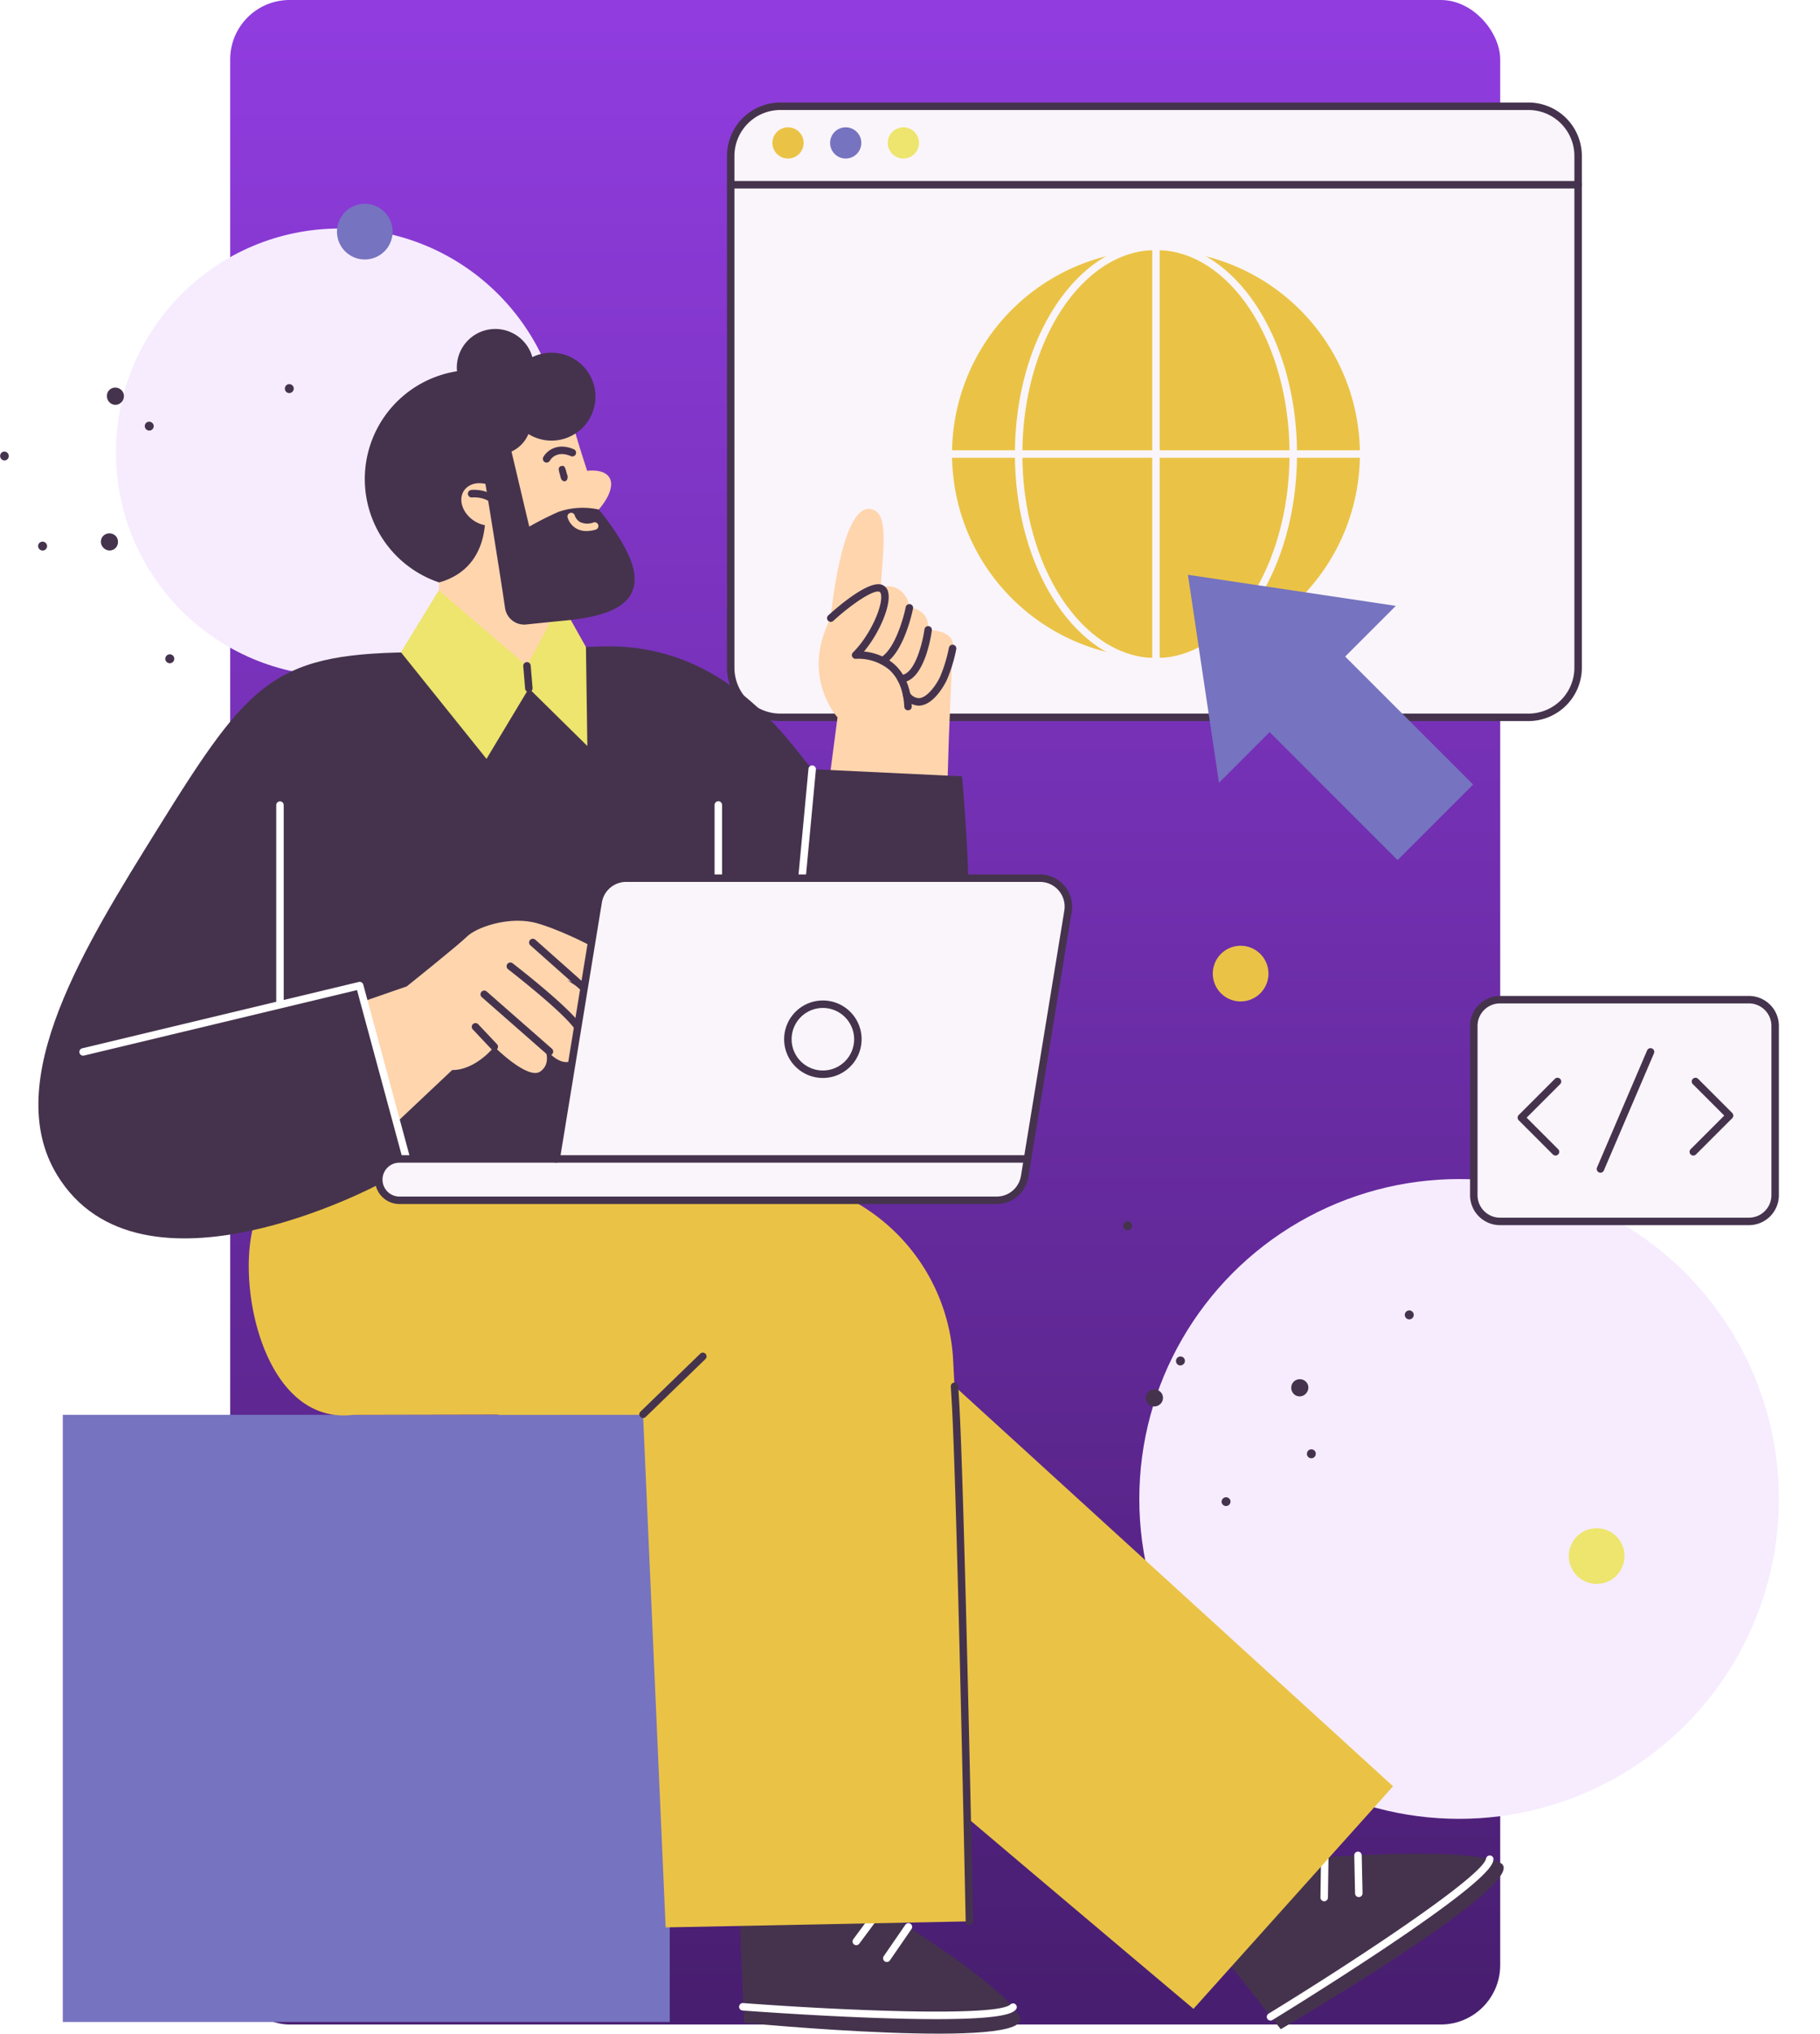 <svg xmlns="http://www.w3.org/2000/svg" xmlns:xlink="http://www.w3.org/1999/xlink" width="398.387" height="445" viewBox="0 0 398.387 445">
  <defs>
    <linearGradient id="linear-gradient" x1="0.5" x2="0.5" y2="1" gradientUnits="objectBoundingBox">
      <stop offset="0" stop-color="#903cdf"/>
      <stop offset="1" stop-color="#481e70"/>
    </linearGradient>
    <filter id="Elipse_13846" x="16.387" y="41" width="116" height="116" filterUnits="userSpaceOnUse">
      <feOffset dy="3" input="SourceAlpha"/>
      <feGaussianBlur stdDeviation="3" result="blur"/>
      <feFlood flood-opacity="0.161"/>
      <feComposite operator="in" in2="blur"/>
      <feComposite in="SourceGraphic"/>
    </filter>
    <filter id="Elipse_13847" x="240.387" y="249" width="158" height="158" filterUnits="userSpaceOnUse">
      <feOffset dy="3" input="SourceAlpha"/>
      <feGaussianBlur stdDeviation="3" result="blur-2"/>
      <feFlood flood-opacity="0.161"/>
      <feComposite operator="in" in2="blur-2"/>
      <feComposite in="SourceGraphic"/>
    </filter>
    <clipPath id="clip-path">
      <rect id="Rectángulo_424856" data-name="Rectángulo 424856" width="389.387" height="422.565" fill="none"/>
    </clipPath>
  </defs>
  <g id="Grupo_1230379" data-name="Grupo 1230379" transform="translate(-1030.613 -290)">
    <rect id="Rectángulo_423507" data-name="Rectángulo 423507" width="278" height="443" rx="13" transform="translate(1081 290)" fill="url(#linear-gradient)"/>
    <g transform="matrix(1, 0, 0, 1, 1030.61, 290)" filter="url(#Elipse_13846)">
      <circle id="Elipse_13846-2" data-name="Elipse 13846" cx="49" cy="49" r="49" transform="translate(25.39 47)" fill="#f6ecfe"/>
    </g>
    <g transform="matrix(1, 0, 0, 1, 1030.61, 290)" filter="url(#Elipse_13847)">
      <circle id="Elipse_13847-2" data-name="Elipse 13847" cx="70" cy="70" r="70" transform="translate(249.39 255)" fill="#f6ecfe"/>
    </g>
    <g id="Grupo_1230377" data-name="Grupo 1230377" transform="translate(1030.613 312.435)">
      <g id="Grupo_1230376" data-name="Grupo 1230376" clip-path="url(#clip-path)">
        <path id="Trazado_1067521" data-name="Trazado 1067521" d="M418.675,134.962H254.91A10.865,10.865,0,0,1,244.045,124.1V12.113A10.865,10.865,0,0,1,254.91,1.248H418.675a10.865,10.865,0,0,1,10.864,10.865V124.1a10.865,10.865,0,0,1-10.864,10.865" transform="translate(-84.099 -0.43)" fill="#faf5fa"/>
        <path id="Trazado_1067522" data-name="Trazado 1067522" d="M418.245,135.349H254.479A11.7,11.7,0,0,1,242.8,123.667V11.682A11.7,11.7,0,0,1,254.479,0H418.245a11.7,11.7,0,0,1,11.682,11.682V123.667a11.7,11.7,0,0,1-11.682,11.682M254.479,1.636a10.058,10.058,0,0,0-10.047,10.047V123.667a10.058,10.058,0,0,0,10.047,10.047H418.245a10.058,10.058,0,0,0,10.047-10.047V11.682A10.058,10.058,0,0,0,418.245,1.636Z" transform="translate(-83.669)" fill="#45334d"/>
        <path id="Trazado_1067523" data-name="Trazado 1067523" d="M407.632,93.461a45.456,45.456,0,1,1-45.456-45.456,45.456,45.456,0,0,1,45.456,45.456" transform="translate(-109.143 -16.543)" fill="#eac346"/>
        <path id="Trazado_1067524" data-name="Trazado 1067524" d="M361.745,139.306A46.274,46.274,0,1,1,408.02,93.032a46.326,46.326,0,0,1-46.274,46.274m0-90.913a44.639,44.639,0,1,0,44.638,44.639,44.69,44.69,0,0,0-44.638-44.639" transform="translate(-108.712 -16.113)" fill="#faf5fa"/>
        <path id="Trazado_1067525" data-name="Trazado 1067525" d="M369.84,139.306c-17.027,0-30.88-20.758-30.88-46.274s13.852-46.274,30.88-46.274,30.879,20.758,30.879,46.274-13.852,46.274-30.879,46.274m0-90.913c-16.125,0-29.244,20.025-29.244,44.639s13.118,44.638,29.244,44.638,29.243-20.025,29.243-44.638S385.965,48.393,369.84,48.393" transform="translate(-116.807 -16.113)" fill="#faf5fa"/>
        <path id="Trazado_1067526" data-name="Trazado 1067526" d="M407.2,117.749H316.289a.818.818,0,1,1,0-1.635H407.2a.818.818,0,1,1,0,1.635" transform="translate(-108.712 -40.013)" fill="#faf5fa"/>
        <path id="Trazado_1067527" data-name="Trazado 1067527" d="M385.646,139.306a.818.818,0,0,1-.818-.818V47.575a.818.818,0,0,1,1.635,0v90.913a.818.818,0,0,1-.817.818" transform="translate(-132.613 -16.113)" fill="#faf5fa"/>
        <path id="Trazado_1067528" data-name="Trazado 1067528" d="M431.171,175.569l28.006,28.006L442.642,220.11,414.636,192.1l-11.088,11.087-3.4-22.755-3.4-22.755,22.755,3.4,22.755,3.4Z" transform="translate(-136.721 -54.337)" fill="#7673c0"/>
        <path id="Trazado_1067529" data-name="Trazado 1067529" d="M264.812,11.692A3.415,3.415,0,1,1,261.4,8.277a3.415,3.415,0,0,1,3.415,3.415" transform="translate(-88.902 -2.852)" fill="#eac346"/>
        <path id="Trazado_1067530" data-name="Trazado 1067530" d="M303.336,11.692a3.415,3.415,0,1,1-3.415-3.415,3.415,3.415,0,0,1,3.415,3.415" transform="translate(-102.177 -2.852)" fill="#ede56d"/>
        <path id="Trazado_1067531" data-name="Trazado 1067531" d="M284.074,11.692a3.415,3.415,0,1,1-3.415-3.415,3.415,3.415,0,0,1,3.415,3.415" transform="translate(-95.539 -2.852)" fill="#7673c0"/>
        <path id="Trazado_1067532" data-name="Trazado 1067532" d="M429.109,27.83H243.614a.818.818,0,0,1,0-1.635H429.109a.818.818,0,1,1,0,1.635" transform="translate(-83.669 -9.027)" fill="#45334d"/>
        <path id="Trazado_1067533" data-name="Trazado 1067533" d="M302.739,166.21c.853-4.132-5.35-4.046-5.35-4.046.409-4.634-4.088-4.906-4.088-4.906-.545-4.246-4.454-5.425-6.306-4.219.686-9.912,1.783-17.011-2.462-17.359-6.239-.512-8.5,23.935-8.5,23.935-6.636,12.85,1.52,21.668,1.52,21.668l-2.017,15.363,25.941,3.816.444-14.569Z" transform="translate(-94.226 -46.753)" fill="#ffd5ae"/>
        <path id="Trazado_1067534" data-name="Trazado 1067534" d="M427.471,585.639s33.031-2.761,40.694,1.045-48.082,36.386-48.082,36.386l-14.59-18.521Z" transform="translate(-139.734 -201.48)" fill="#45334d"/>
        <path id="Trazado_1067535" data-name="Trazado 1067535" d="M423.9,621.383a.818.818,0,0,1-.428-1.515c18.021-11.013,46.885-29.971,47.617-33.955a.817.817,0,1,1,1.608.3c-.2,1.09-.731,3.985-24.748,19.973C436.2,614,424.438,621.192,424.321,621.263a.815.815,0,0,1-.425.12" transform="translate(-145.793 -201.677)" fill="#fff"/>
        <path id="Trazado_1067536" data-name="Trazado 1067536" d="M441.835,594.87a.82.82,0,0,1-.818-.83l.131-9.185a.818.818,0,0,1,1.635.024l-.13,9.185a.818.818,0,0,1-.818.806" transform="translate(-151.976 -201.265)" fill="#fff"/>
        <path id="Trazado_1067537" data-name="Trazado 1067537" d="M453.3,593.92a.818.818,0,0,1-.818-.8l-.179-8.313a.818.818,0,0,1,1.636-.035l.179,8.313a.819.819,0,0,1-.8.835H453.3" transform="translate(-155.865 -201.239)" fill="#fff"/>
        <path id="Trazado_1067538" data-name="Trazado 1067538" d="M137.857,376.735l56.254-24.028,22.453,13.348L352.444,489.982l-43.693,48.7s-110.778-93.171-147.68-125.817c-13.9-12.3-20.878-24.71-23.214-36.128" transform="translate(-47.506 -121.544)" fill="#eac346"/>
        <rect id="Rectángulo_424855" data-name="Rectángulo 424855" width="132.859" height="132.859" transform="translate(13.746 287.153)" fill="#7673c0"/>
        <path id="Trazado_1067539" data-name="Trazado 1067539" d="M275.87,601.4s28.408,17.076,32.4,24.644-60.281,1.4-60.281,1.4l-1.005-23.556Z" transform="translate(-85.111 -207.243)" fill="#45334d"/>
        <path id="Trazado_1067540" data-name="Trazado 1067540" d="M290.008,638.053c-3.847,0-8.567-.091-14.373-.307-14.1-.526-27.846-1.568-27.983-1.578a.818.818,0,1,1,.125-1.63c21.059,1.6,55.557,3.1,58.48.3a.818.818,0,1,1,1.133,1.18c-.639.613-2.124,2.036-17.382,2.036" transform="translate(-85.081 -218.663)" fill="#fff"/>
        <path id="Trazado_1067541" data-name="Trazado 1067541" d="M285.557,610.477a.819.819,0,0,1-.656-1.306l5.478-7.375a.818.818,0,1,1,1.313.975l-5.478,7.375a.815.815,0,0,1-.657.33" transform="translate(-98.122 -207.267)" fill="#fff"/>
        <path id="Trazado_1067542" data-name="Trazado 1067542" d="M295.756,616.369a.818.818,0,0,1-.673-1.281l4.716-6.848a.818.818,0,1,1,1.347.927l-4.716,6.848a.815.815,0,0,1-.674.354" transform="translate(-101.637 -209.479)" fill="#fff"/>
        <path id="Trazado_1067543" data-name="Trazado 1067543" d="M83.7,360.562c2.8-14.435,6.363-27.748,6.363-27.748l80.326-5.09,4.845,16.373c2.438.54,15.684,1.939,29.459,5.1.207.047.419.1.636.151a42.26,42.26,0,0,1,31.953,38.988c.155,3.081.314,6.025.471,8.586,1.148,18.712,3.074,114.007,3.074,114.007l-66.489,1.324-4.947-112.275-63.528.124C87.523,402.25,80.908,375,83.7,360.562" transform="translate(-28.633 -112.935)" fill="#eac346"/>
        <path id="Trazado_1067544" data-name="Trazado 1067544" d="M321.628,546.069a.818.818,0,0,1-.817-.8c-.019-.952-1.938-95.492-3.072-113.973-.06-.981-.12-2.019-.182-3.1a.818.818,0,0,1,1.633-.092c.06,1.078.121,2.113.181,3.092,1.135,18.514,3.056,113.087,3.075,114.04a.818.818,0,0,1-.8.834h-.017" transform="translate(-109.431 -147.26)" fill="#45334d"/>
        <path id="Trazado_1067545" data-name="Trazado 1067545" d="M214.344,431.7a.818.818,0,0,1-.569-1.405l13.061-12.657a.818.818,0,1,1,1.138,1.174l-13.062,12.657a.814.814,0,0,1-.569.231" transform="translate(-73.582 -143.839)" fill="#45334d"/>
        <path id="Trazado_1067546" data-name="Trazado 1067546" d="M214.99,210.01,182.2,208.446c-4.752-5.242-18.643-27.965-46.462-26.833l-38.526,1.246c-32.821-.046-37.836,5.72-58.372,38.764-15.721,25.3-34.429,55.091-21.929,75.612,18.294,30.03,70.524,2,70.524,2l85.122-1.023-2.055-10.621c4.694,11.831,23.643,12.019,30.671,10.666,22.351-4.3,13.813-88.248,13.813-88.248" transform="translate(-4.42 -62.57)" fill="#45334d"/>
        <path id="Trazado_1067547" data-name="Trazado 1067547" d="M215.3,351.76a.876.876,0,0,1-.136-.011l-15.132-2.538a.818.818,0,1,1,.27-1.613l15.132,2.538a.818.818,0,0,1-.134,1.624" transform="translate(-68.698 -119.78)" fill="#fff"/>
        <path id="Trazado_1067548" data-name="Trazado 1067548" d="M55.537,184.485a.979.979,0,0,1,1.362,1.406.979.979,0,1,1-1.362-1.406" transform="translate(-19.034 -63.484)" fill="#45334d"/>
        <path id="Trazado_1067549" data-name="Trazado 1067549" d="M13.177,146.762a.96.96,0,0,1,.726-.129,1.018,1.018,0,0,1,.339.146.984.984,0,0,1,.277.267.969.969,0,0,1-.254,1.344.982.982,0,0,1-1.365-.271,1.008,1.008,0,0,1-.153-.36.92.92,0,0,1,.005-.381.953.953,0,0,1,.426-.615" transform="translate(-4.386 -50.523)" fill="#45334d"/>
        <path id="Trazado_1067550" data-name="Trazado 1067550" d="M48.954,106.639a1,1,0,0,1,1.279.521.971.971,0,1,1-1.789.756.953.953,0,0,1,.51-1.277" transform="translate(-16.666 -36.724)" fill="#45334d"/>
        <path id="Trazado_1067551" data-name="Trazado 1067551" d="M.76,116.552a.979.979,0,0,1,.425,1.91.979.979,0,0,1-.425-1.91" transform="translate(0 -40.158)" fill="#45334d"/>
        <path id="Trazado_1067552" data-name="Trazado 1067552" d="M96.093,94.023a.982.982,0,0,1,1,.946,1,1,0,0,1-.945,1.01.954.954,0,0,1-1-.946.967.967,0,0,1,.943-1.011" transform="translate(-32.789 -32.401)" fill="#45334d"/>
        <path id="Trazado_1067553" data-name="Trazado 1067553" d="M34.336,144.284a1.88,1.88,0,0,1,1.347-.441,1.928,1.928,0,0,1,1.269.589,1.848,1.848,0,0,1,.483,1.315,1.876,1.876,0,0,1-.545,1.307,1.82,1.82,0,0,1-1.336.534,1.92,1.92,0,0,1-1.336-.631,1.859,1.859,0,0,1-.52-1.387,1.8,1.8,0,0,1,.637-1.286" transform="translate(-11.611 -49.567)" fill="#45334d"/>
        <path id="Trazado_1067554" data-name="Trazado 1067554" d="M37,95.258a1.935,1.935,0,0,1,1.42.141,1.819,1.819,0,0,1,.916,1.057,1.932,1.932,0,0,1-.081,1.393,1.91,1.91,0,0,1-1.039.974,1.791,1.791,0,0,1-1.429-.057,1.85,1.85,0,0,1-.977-1.115,1.971,1.971,0,0,1,.091-1.478,1.769,1.769,0,0,1,1.1-.914" transform="translate(-12.306 -32.8)" fill="#45334d"/>
        <path id="Trazado_1067555" data-name="Trazado 1067555" d="M469.525,405a.979.979,0,0,1,1.247-1.509A.979.979,0,1,1,469.525,405" transform="translate(-161.683 -138.971)" fill="#45334d"/>
        <path id="Trazado_1067556" data-name="Trazado 1067556" d="M436.706,451.254a.955.955,0,0,1-.208-.707,1.007,1.007,0,0,1,.107-.352.964.964,0,0,1,1.6-.2.993.993,0,0,1-.46,1.578.918.918,0,0,1-.379.037.954.954,0,0,1-.659-.355" transform="translate(-150.417 -154.953)" fill="#45334d"/>
        <path id="Trazado_1067557" data-name="Trazado 1067557" d="M392.881,420.123a1,1,0,0,1,.377-1.328.971.971,0,1,1,.949,1.694.952.952,0,0,1-1.326-.366" transform="translate(-135.348 -144.275)" fill="#45334d"/>
        <path id="Trazado_1067558" data-name="Trazado 1067558" d="M408.049,466.935a.979.979,0,0,1,1.852-.634.979.979,0,0,1-1.852.634" transform="translate(-140.599 -160.464)" fill="#45334d"/>
        <path id="Trazado_1067559" data-name="Trazado 1067559" d="M375.143,374.669a.982.982,0,0,1,.83-1.1,1,1,0,0,1,1.108.828.954.954,0,0,1-.83,1.094.968.968,0,0,1-1.108-.826" transform="translate(-129.273 -128.732)" fill="#45334d"/>
        <path id="Trazado_1067560" data-name="Trazado 1067560" d="M431.854,429.509a1.88,1.88,0,0,1-.587-1.291,1.923,1.923,0,0,1,.446-1.326,1.846,1.846,0,0,1,1.253-.625,1.876,1.876,0,0,1,1.36.4,1.822,1.822,0,0,1,.678,1.269,1.916,1.916,0,0,1-.48,1.4,1.852,1.852,0,0,1-1.321.67,1.8,1.8,0,0,1-1.348-.491" transform="translate(-148.616 -146.89)" fill="#45334d"/>
        <path id="Trazado_1067561" data-name="Trazado 1067561" d="M382.837,432.281a1.935,1.935,0,0,1-.016-1.427,1.818,1.818,0,0,1,.948-1.028,1.934,1.934,0,0,1,1.394-.073,1.91,1.91,0,0,1,1.083.925,1.789,1.789,0,0,1,.1,1.427,1.852,1.852,0,0,1-1,1.093,1.971,1.971,0,0,1-1.479.073,1.766,1.766,0,0,1-1.03-.99" transform="translate(-131.877 -148.061)" fill="#45334d"/>
        <path id="Trazado_1067562" data-name="Trazado 1067562" d="M405.061,287.625a6.091,6.091,0,1,0,6.091-6.091,6.091,6.091,0,0,0-6.091,6.091" transform="translate(-139.586 -97.018)" fill="#eac346"/>
        <path id="Trazado_1067563" data-name="Trazado 1067563" d="M523.968,482.088A6.091,6.091,0,1,0,530.059,476a6.091,6.091,0,0,0-6.091,6.091" transform="translate(-180.561 -164.03)" fill="#ede56d"/>
        <path id="Trazado_1067564" data-name="Trazado 1067564" d="M112.543,39.9a6.091,6.091,0,1,0,6.091-6.091,6.091,6.091,0,0,0-6.091,6.091" transform="translate(-38.783 -11.649)" fill="#7673c0"/>
        <path id="Trazado_1067565" data-name="Trazado 1067565" d="M552.463,348.054h-54.5a5.732,5.732,0,0,1-5.732-5.731V305.267a5.732,5.732,0,0,1,5.732-5.731h54.5a5.732,5.732,0,0,1,5.732,5.731v37.055a5.732,5.732,0,0,1-5.732,5.731" transform="translate(-169.626 -103.221)" fill="#faf5fa"/>
        <path id="Trazado_1067566" data-name="Trazado 1067566" d="M552.033,348.442h-54.5a6.557,6.557,0,0,1-6.549-6.549V304.838a6.557,6.557,0,0,1,6.549-6.549h54.5a6.557,6.557,0,0,1,6.55,6.549v37.054a6.557,6.557,0,0,1-6.55,6.549m-54.5-48.518a4.919,4.919,0,0,0-4.913,4.914v37.054a4.919,4.919,0,0,0,4.913,4.914h54.5a4.919,4.919,0,0,0,4.914-4.914V304.838a4.92,4.92,0,0,0-4.914-4.914Z" transform="translate(-169.196 -102.791)" fill="#45334d"/>
        <path id="Trazado_1067567" data-name="Trazado 1067567" d="M515.158,342.62a.815.815,0,0,1-.578-.24l-7.472-7.472a.818.818,0,0,1,0-1.157l7.924-7.924a.818.818,0,0,1,1.157,1.156l-7.347,7.346,6.894,6.894a.818.818,0,0,1-.578,1.4" transform="translate(-174.669 -112.199)" fill="#45334d"/>
        <path id="Trazado_1067568" data-name="Trazado 1067568" d="M565.123,342.62a.818.818,0,0,1-.578-1.4l7.346-7.346L565,326.983a.818.818,0,0,1,1.157-1.156l7.472,7.472a.816.816,0,0,1,0,1.156L565.7,342.38a.814.814,0,0,1-.578.24" transform="translate(-194.462 -112.199)" fill="#45334d"/>
        <path id="Trazado_1067569" data-name="Trazado 1067569" d="M534.1,343a.818.818,0,0,1-.751-1.14l10.944-25.573a.818.818,0,1,1,1.5.644l-10.945,25.574a.819.819,0,0,1-.752.5" transform="translate(-183.771 -108.823)" fill="#45334d"/>
        <path id="Trazado_1067570" data-name="Trazado 1067570" d="M121.936,110.991a23.872,23.872,0,1,0,25.933-21.614,23.871,23.871,0,0,0-25.933,21.614" transform="translate(-41.985 -30.765)" fill="#45334d"/>
        <path id="Trazado_1067571" data-name="Trazado 1067571" d="M146.155,138.861c12.3-3.467,9.922-17.08,9.922-17.08s4.37-4.835.533-18.543l7.629-5.033s10.021,1.363,11.8,8.13c.517,1.962,2.3,7.384,2.518,8.1,0,0,4.027-.615,5.038,1.791,1.136,2.7-2.5,6.678-2.5,6.678l.259,1.34c1.71,7.667,1.323,14.77-8.08,17.731l-.638,14.309-27.45,1.636Z" transform="translate(-50.034 -33.841)" fill="#ffd5ae"/>
        <path id="Trazado_1067572" data-name="Trazado 1067572" d="M182.122,118.371a.816.816,0,0,1-.718-1.2c.691-1.277,2.974-3.279,6.65-1.724a.818.818,0,1,1-.636,1.506c-3.15-1.331-4.442.76-4.579,1a.82.82,0,0,1-.716.419" transform="translate(-62.479 -39.587)" fill="#45334d"/>
        <path id="Trazado_1067573" data-name="Trazado 1067573" d="M186.938,123.522c-.109-.425-.244-.851-.311-1.286a.693.693,0,0,1,.686-.892.5.5,0,0,1,.581.247,2.435,2.435,0,0,1,.127.238c.161.407.258.844.378,1.266a1.494,1.494,0,0,1,.02,1.27.662.662,0,0,1-.864.252c-.44-.256-.5-.634-.618-1.1" transform="translate(-64.302 -41.811)" fill="#45334d"/>
        <path id="Trazado_1067574" data-name="Trazado 1067574" d="M169.527,93.147a9.617,9.617,0,1,0,9.617-9.617,9.617,9.617,0,0,0-9.617,9.617" transform="translate(-58.42 -28.785)" fill="#45334d"/>
        <path id="Trazado_1067575" data-name="Trazado 1067575" d="M154.977,102.5a7.334,7.334,0,1,0,7.333-7.334,7.334,7.334,0,0,0-7.333,7.334" transform="translate(-53.406 -32.794)" fill="#45334d"/>
        <path id="Trazado_1067576" data-name="Trazado 1067576" d="M152.576,84.025a8.42,8.42,0,1,0,8.42-8.42,8.42,8.42,0,0,0-8.42,8.42" transform="translate(-52.578 -26.054)" fill="#45334d"/>
        <path id="Trazado_1067577" data-name="Trazado 1067577" d="M174.4,175.272l-5.5-9.8-7.405,13.946-19.32-16.532L133.9,176.419l18.731,23.331,9.276-15.427,12.8,12.612Z" transform="translate(-46.141 -56.131)" fill="#ede56d" fill-rule="evenodd"/>
        <path id="Trazado_1067578" data-name="Trazado 1067578" d="M163.214,135.246c-1.658,1.678-4.828,1.467-7.08-.472s-2.733-4.872-1.074-6.55,4.828-1.467,7.08.472,2.733,4.872,1.074,6.55" transform="translate(-53.094 -43.796)" fill="#ffd5ae"/>
        <path id="Trazado_1067579" data-name="Trazado 1067579" d="M163.436,134.931a.816.816,0,0,1-.792-.62c-.923-3.7-5.293-3.352-5.481-3.336a.818.818,0,0,1-.153-1.629c2.058-.2,6.209.507,7.22,4.569a.818.818,0,0,1-.794,1.015" transform="translate(-53.851 -44.563)" fill="#45334d"/>
        <path id="Trazado_1067580" data-name="Trazado 1067580" d="M161.73,118.281s3.229,19.635,4.556,28.756a4.238,4.238,0,0,0,4.635,3.607c2.471-.259,5.7-.592,8.668-.878,11.188-1.082,15.584-4.275,15-10.052s-7.787-14.222-7.787-14.222a16.293,16.293,0,0,0-8.772.488,70.2,70.2,0,0,0-6.449,3.247l-5.56-23.512Z" transform="translate(-55.733 -36.429)" fill="#45334d"/>
        <path id="Trazado_1067581" data-name="Trazado 1067581" d="M193.685,140.962a4.434,4.434,0,0,1-2.234-.559,4.236,4.236,0,0,1-1.912-2.435.818.818,0,0,1,1.583-.41,2.611,2.611,0,0,0,1.158,1.435,3.833,3.833,0,0,0,2.969.083.817.817,0,1,1,.459,1.569,7.2,7.2,0,0,1-2.023.317" transform="translate(-65.307 -47.193)" fill="#ffd5ae"/>
        <path id="Trazado_1067582" data-name="Trazado 1067582" d="M175.982,193.4a.817.817,0,0,1-.814-.75l-.409-4.906a.818.818,0,1,1,1.63-.136l.409,4.906a.818.818,0,0,1-.746.883c-.024,0-.047,0-.069,0" transform="translate(-60.222 -64.393)" fill="#45334d"/>
        <path id="Trazado_1067583" data-name="Trazado 1067583" d="M93.08,278.058a.818.818,0,0,1-.817-.818V234.1a.818.818,0,0,1,1.635,0V277.24a.818.818,0,0,1-.818.818" transform="translate(-31.794 -80.389)" fill="#fff"/>
        <path id="Trazado_1067584" data-name="Trazado 1067584" d="M239.476,278.058a.818.818,0,0,1-.818-.818V234.1a.818.818,0,0,1,1.636,0V277.24a.818.818,0,0,1-.818.818" transform="translate(-82.242 -80.389)" fill="#fff"/>
        <path id="Trazado_1067585" data-name="Trazado 1067585" d="M265.679,258.879a.832.832,0,0,1-.815-.894l3.377-35.916a.818.818,0,0,1,1.629.153l-3.378,35.916a.818.818,0,0,1-.813.741" transform="translate(-91.272 -76.271)" fill="#fff"/>
        <path id="Trazado_1067586" data-name="Trazado 1067586" d="M158.3,273.462c-5.631-1.1-12.177,1.188-14.212,3.173s-13.2,10.914-13.2,10.914l-9.415,3.259,6.842,26.841,12.519-11.8c5.155.034,9.219-5.1,9.219-5.1s7.34,7.336,10.066,5.429.818-5.429.818-5.429,4.088,5.974,7.47,2c2.724-3.2-2.787-8.918-5.031-11.018,2.608,2.292,10.184,8.512,12.271,5.412,2.534-3.764-9.627-10.943-9.627-10.943s14.453,5.62,15.465,1.35-17.549-12.993-23.18-14.09" transform="translate(-41.858 -94.138)" fill="#ffd5ae"/>
        <path id="Trazado_1067587" data-name="Trazado 1067587" d="M98.531,334.6a.818.818,0,0,1-.789-.6L87.3,295.383,27.56,309.706a.818.818,0,1,1-.381-1.59L87.69,293.607a.818.818,0,0,1,.98.582l10.65,39.378a.817.817,0,0,1-.576,1,.8.8,0,0,1-.214.029" transform="translate(-9.15 -101.17)" fill="#fff"/>
        <path id="Trazado_1067588" data-name="Trazado 1067588" d="M293.919,188.408a.818.818,0,0,1-.816-.775c-.189-3.645-1.334-6.4-3.4-8.191a10.614,10.614,0,0,0-7.175-2.3.817.817,0,0,1-.648-1.4c3.769-3.71,6.642-10.313,6.12-12.725-.1-.457-.279-.522-.346-.547-1.386-.508-6.337,2.932-10.127,6.41a.818.818,0,0,1-1.106-1.2c1.438-1.32,8.761-7.848,11.8-6.741a2.191,2.191,0,0,1,1.382,1.737c.613,2.829-1.96,8.854-5.322,12.877a11.669,11.669,0,0,1,6.5,2.658c2.418,2.093,3.752,5.237,3.965,9.343a.818.818,0,0,1-.774.859h-.043" transform="translate(-95.164 -55.415)" fill="#45334d"/>
        <path id="Trazado_1067589" data-name="Trazado 1067589" d="M294.33,180.63a.818.818,0,0,1-.406-1.528c3.059-1.743,5-8.59,5.493-11.08a.818.818,0,0,1,1.6.315c-.077.4-1.953,9.715-6.287,12.186a.817.817,0,0,1-.4.107" transform="translate(-101.145 -57.673)" fill="#45334d"/>
        <path id="Trazado_1067590" data-name="Trazado 1067590" d="M300.469,187.159a.818.818,0,0,1-.015-1.635c3.134-.062,4.816-7.4,5.159-9.968a.818.818,0,1,1,1.621.216c-.154,1.155-1.652,11.287-6.749,11.387Z" transform="translate(-103.261 -60.252)" fill="#45334d"/>
        <path id="Trazado_1067591" data-name="Trazado 1067591" d="M304.986,194.356a4.1,4.1,0,0,1-3.3-1.936.818.818,0,0,1,1.311-.979,2.456,2.456,0,0,0,2.156,1.272c1.752-.168,3.651-2.843,4.5-4.6a32.083,32.083,0,0,0,1.966-6.429.818.818,0,0,1,1.607.307,33.129,33.129,0,0,1-2.1,6.834c-.257.532-2.6,5.207-5.815,5.516-.1.01-.208.015-.319.015" transform="translate(-103.905 -62.38)" fill="#45334d"/>
        <path id="Trazado_1067592" data-name="Trazado 1067592" d="M175.579,310.659a.814.814,0,0,1-.539-.2L160.761,297.93a.818.818,0,0,1,1.079-1.23l14.279,12.526a.818.818,0,0,1-.54,1.433" transform="translate(-55.303 -102.174)" fill="#45334d"/>
        <path id="Trazado_1067593" data-name="Trazado 1067593" d="M184.779,302.023a.817.817,0,0,1-.672-.351C181.4,297.78,169.641,288.7,169.522,288.6a.818.818,0,1,1,1-1.3c.492.379,12.08,9.332,14.93,13.429a.818.818,0,0,1-.671,1.285" transform="translate(-58.308 -98.949)" fill="#45334d"/>
        <path id="Trazado_1067594" data-name="Trazado 1067594" d="M189.364,291.347a.817.817,0,0,1-.543-.206l-11.857-10.531a.818.818,0,0,1,1.086-1.223l11.857,10.531a.818.818,0,0,1-.543,1.429" transform="translate(-60.888 -96.207)" fill="#45334d"/>
        <path id="Trazado_1067595" data-name="Trazado 1067595" d="M271.23,258.962H180.676a6.226,6.226,0,0,0-6.144,5.221L165.338,320.4H131.031a4.525,4.525,0,0,0,0,9.05H261.738a6.227,6.227,0,0,0,6.145-5.222l9.491-58.037a6.226,6.226,0,0,0-6.145-7.231" transform="translate(-43.594 -89.239)" fill="#faf5fa"/>
        <path id="Trazado_1067596" data-name="Trazado 1067596" d="M261.308,329.839H130.6a5.342,5.342,0,1,1,0-10.685h33.612l9.082-55.532a7.018,7.018,0,0,1,6.951-5.907H270.8a7.044,7.044,0,0,1,6.952,8.181l-9.491,58.037a7.017,7.017,0,0,1-6.952,5.907M130.6,320.79a3.707,3.707,0,1,0,0,7.415H261.308a5.388,5.388,0,0,0,5.338-4.536l9.491-58.037a5.408,5.408,0,0,0-5.338-6.281H180.246a5.388,5.388,0,0,0-5.337,4.535L165.715,320.1a.818.818,0,0,1-.807.686Z" transform="translate(-43.164 -88.81)" fill="#45334d"/>
        <path id="Trazado_1067597" data-name="Trazado 1067597" d="M270.371,316.759a8.478,8.478,0,1,1,8.478-8.478,8.487,8.487,0,0,1-8.478,8.478m0-15.32a6.842,6.842,0,1,0,6.843,6.842,6.85,6.85,0,0,0-6.843-6.842" transform="translate(-90.249 -103.313)" fill="#45334d"/>
        <path id="Trazado_1067598" data-name="Trazado 1067598" d="M288.5,353.094H185.325a.818.818,0,1,1,0-1.635H288.5a.818.818,0,0,1,0,1.635" transform="translate(-63.582 -121.114)" fill="#45334d"/>
        <path id="Trazado_1067599" data-name="Trazado 1067599" d="M162.486,313.344a.814.814,0,0,1-.594-.257l-4.109-4.355a.818.818,0,1,1,1.19-1.123l4.109,4.356a.818.818,0,0,1-.594,1.379" transform="translate(-54.295 -105.915)" fill="#45334d"/>
      </g>
    </g>
  </g>
</svg>
